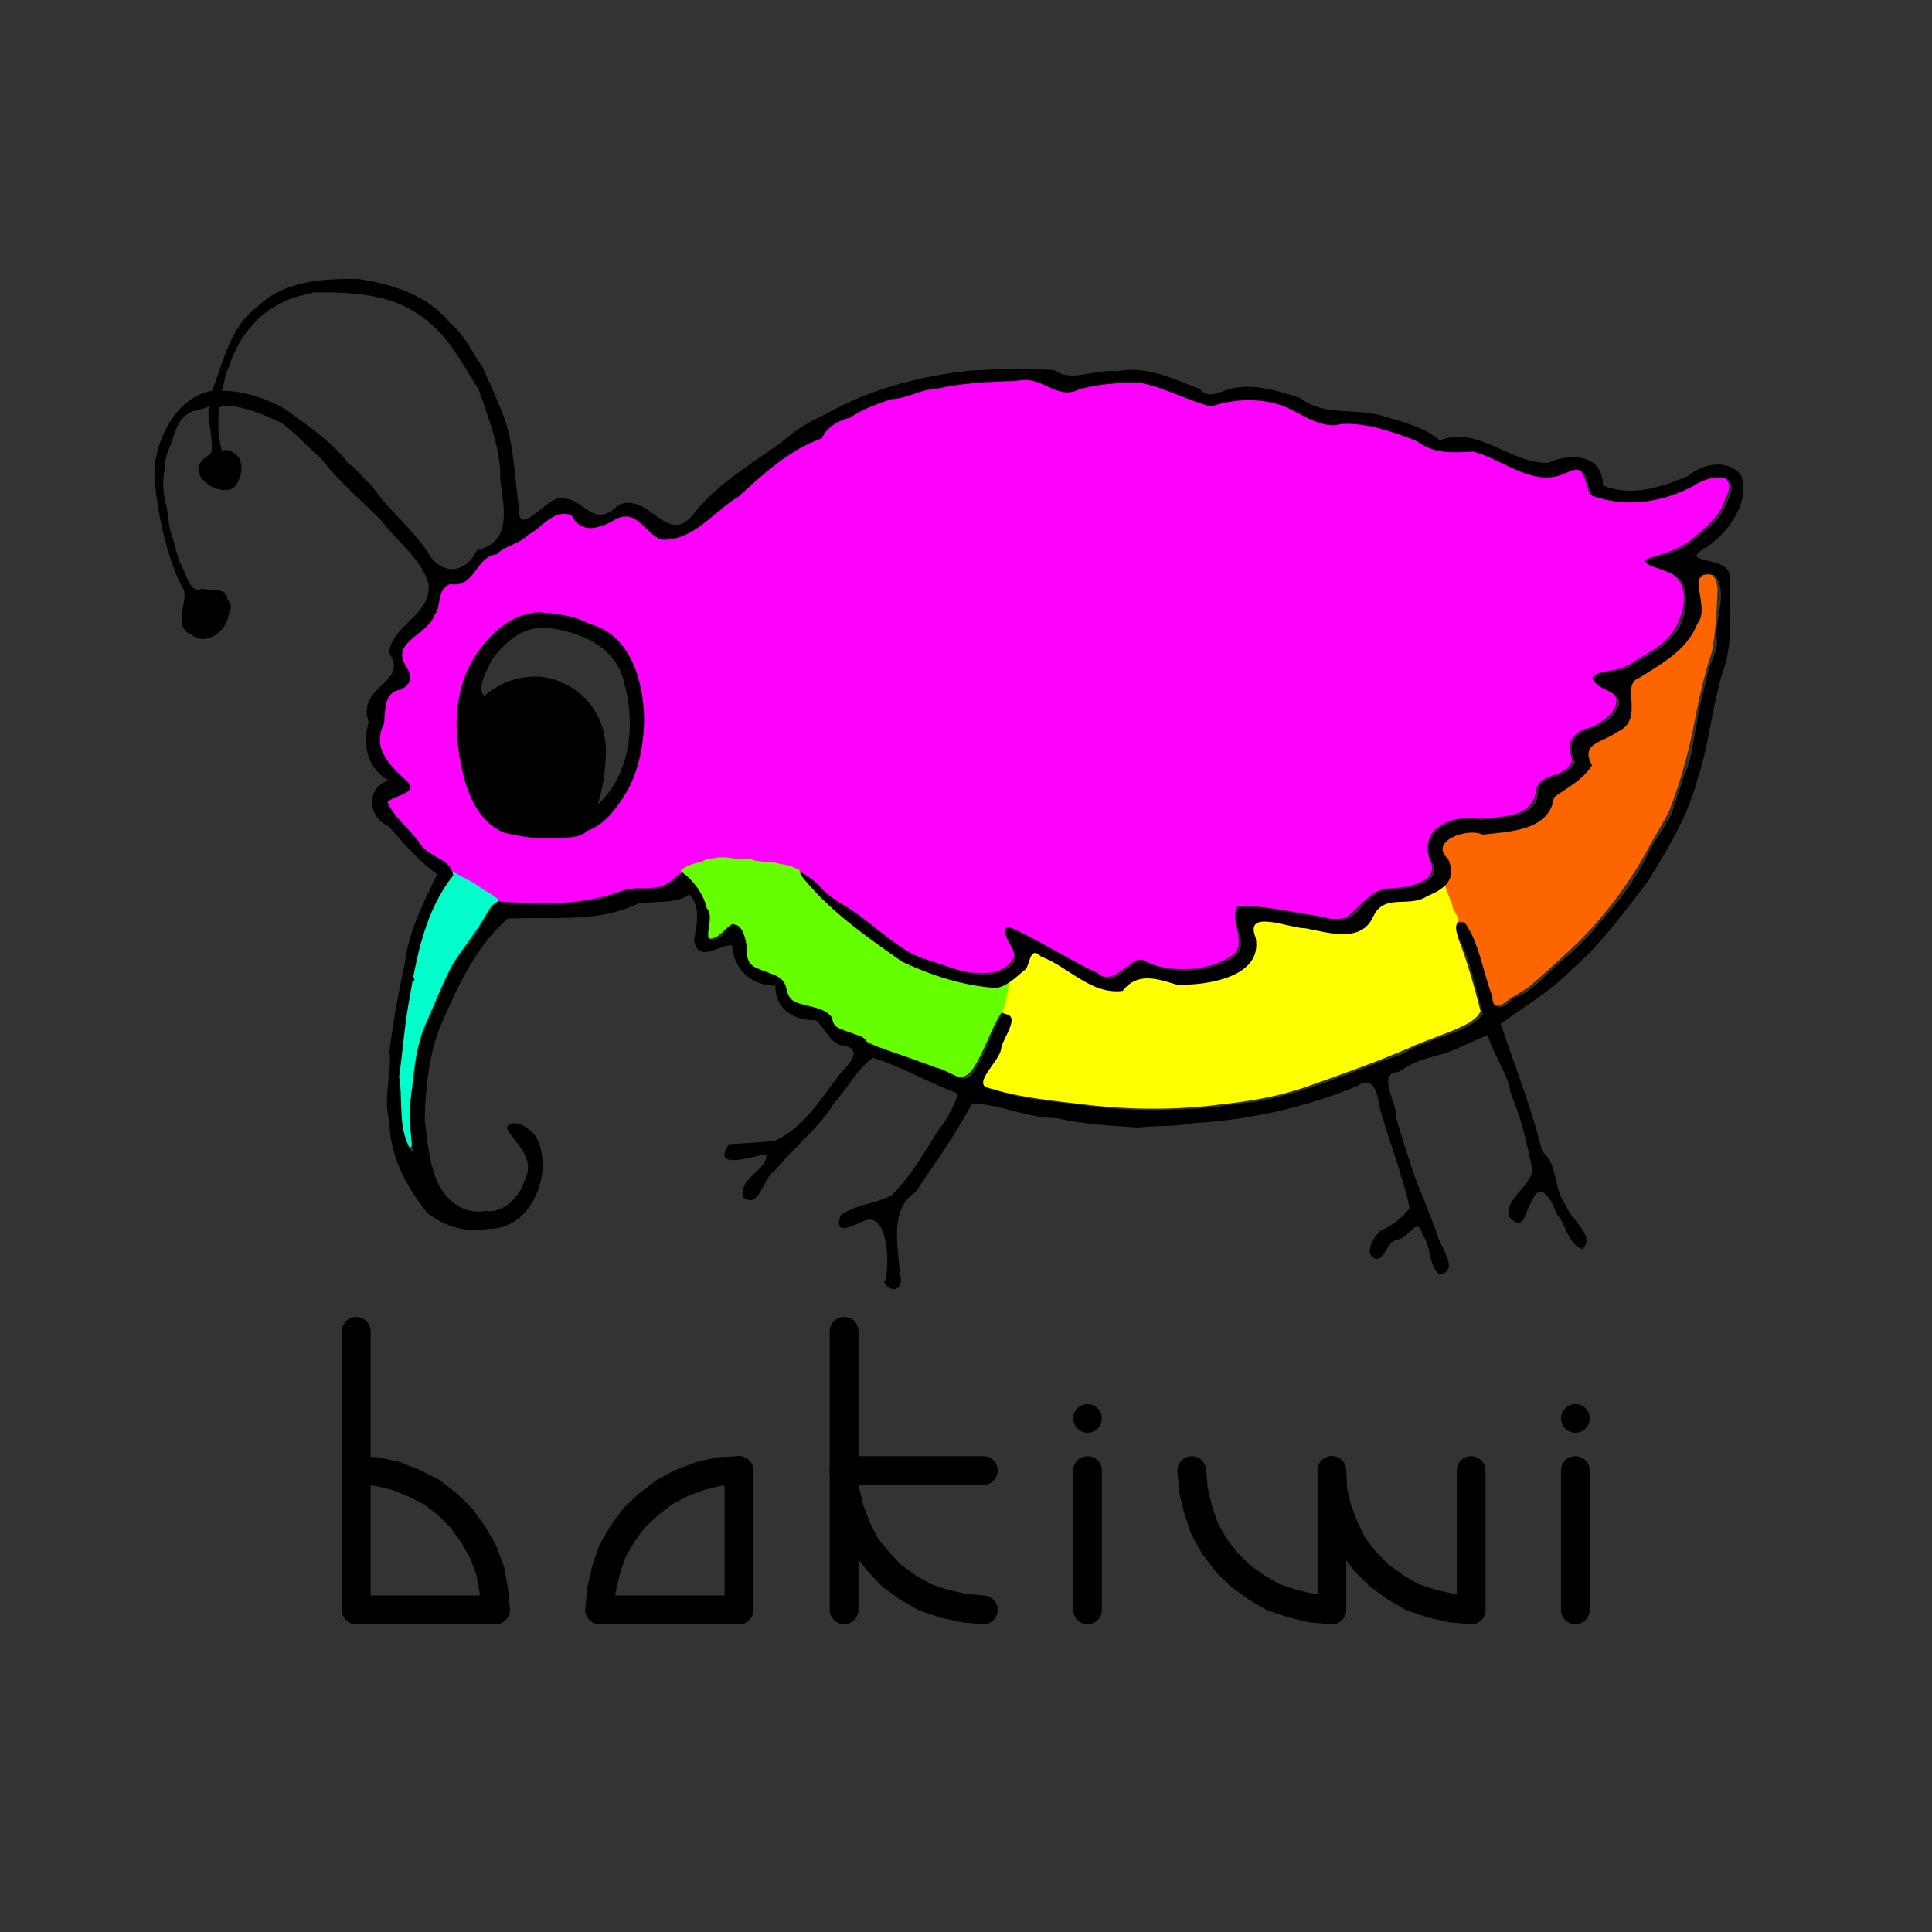 <?xml version="1.0" encoding="UTF-8" standalone="no"?>
<!-- Created with Inkscape (http://www.inkscape.org/) -->

<svg
   xmlns:dc="http://purl.org/dc/elements/1.1/"
   xmlns:cc="http://creativecommons.org/ns#"
   xmlns:rdf="http://www.w3.org/1999/02/22-rdf-syntax-ns#"
   xmlns:svg="http://www.w3.org/2000/svg"
   xmlns="http://www.w3.org/2000/svg"
   xmlns:sodipodi="http://sodipodi.sourceforge.net/DTD/sodipodi-0.dtd"
   xmlns:inkscape="http://www.inkscape.org/namespaces/inkscape"
   width="640mm"
   height="640mm"
   viewBox="0 0 640 640"
   version="1.1"
   id="svg10572"
   inkscape:version="0.92.5 (0.92.5+68)"
   sodipodi:docname="bakiwi_logo_vectorized_colored.svg"
   inkscape:export-filename="/home/ku3i/work/so2walker/Bakiwi/documents/manual/bakiwi_kit/img/bakiwi_logo_1024.png"
   inkscape:export-xdpi="40.639999"
   inkscape:export-ydpi="40.639999">
  <rect x="0" y="0" width="640" height="640" fill="#333333" stroke="none"/>
  <defs
     id="defs10566" />
  <sodipodi:namedview
     id="base"
     pagecolor="#ffffff"
     bordercolor="#666666"
     borderopacity="1.0"
     inkscape:pageopacity="0.0"
     inkscape:pageshadow="2"
     inkscape:zoom="0.35"
     inkscape:cx="871.30485"
     inkscape:cy="1006.6618"
     inkscape:document-units="mm"
     inkscape:current-layer="layer1"
     showgrid="false"
     fit-margin-top="0"
     fit-margin-left="0"
     fit-margin-right="0"
     fit-margin-bottom="0"
     inkscape:window-width="2560"
     inkscape:window-height="1341"
     inkscape:window-x="0"
     inkscape:window-y="35"
     inkscape:window-maximized="1" />
  <g
     inkscape:label="Ebene 1"
     inkscape:groupmode="layer"
     id="layer1"
     transform="translate(200.687,263.932)">
    <g
       id="g14408"
       transform="translate(-35.784,-415.224)"
       style="stroke:#ff8400;stroke-opacity:1">
      <path
         style="opacity:1;fill:#ff00ff;fill-opacity:0.995;stroke:#ff8400;stroke-width:0;stroke-linecap:round;stroke-linejoin:bevel;stroke-miterlimit:10;stroke-dasharray:none;stroke-dashoffset:0;stroke-opacity:1"
         d="m 165.408,277.184 c -7.862,0.363 -15.696,1.197 -23.42,2.73 -3.485,0.548 -6.608,2.157 -10.103,2.697 -7.578,1.975 -14.894,5.103 -21.551,9.228 -1.414,0.763 -2.326,2.056 -3.355,3.221 -3.084,2.393 -6.953,3.503 -10.144,5.795 -9.291,6.025 -17.106,13.967 -25.976,20.546 -3.986,2.952 -7.881,6.496 -12.883,7.506 -1.935,0.398 -4.298,1.2 -5.909,-0.41 -3.152,-2.018 -5.468,-5.481 -9.189,-6.512 -3.926,-0.49 -7.118,2.632 -10.898,3.145 -2.099,0.308 -4.711,0.52 -6.095,-1.462 -1.442,-1.777 -3.775,-3.432 -6.146,-2.431 -4.976,2.058 -8.794,6.081 -13.45,8.716 -2.372,1.522 -5.071,2.596 -7.27,4.333 -2.529,0.21 -4.095,2.625 -5.879,4.156 -2.017,1.809 -3.571,4.345 -6.103,5.467 -2.051,0.118 -4.577,0.117 -5.698,2.211 -1.66,3.046 -1.602,6.798 -3.727,9.649 -2.545,4.095 -7.463,6.145 -9.65,10.481 -1.423,3.721 3.304,6.812 1.846,10.522 -1.439,2.76 -5.557,2.474 -6.729,5.511 -1.526,3.512 -1.188,7.397 -2.419,11.002 -1.258,4.106 0.92,8.222 3.6,11.223 1.909,2.411 4.437,4.391 5.913,7.085 -1.337,2.643 -5.086,2.541 -6.814,4.825 -0.387,1.624 1.256,2.964 2.007,4.254 2.957,3.733 6.243,7.198 9.311,10.833 2.551,2.738 6.422,3.87 8.736,6.832 0.502,0.782 0.829,1.661 1.263,2.479 -0.132,-0.002 0.968,0.838 1.589,1.105 1.999,0.987 3.998,1.929 5.884,3.137 1.74,1.347 3.615,2.455 5.52,3.529 0.998,0.889 2.126,1.881 3.547,1.403 6.135,0.186 12.302,0.903 18.466,0.452 7.359,-0.341 14.724,-1.511 21.625,-4.152 5.062,-1.609 11.021,0.471 15.586,-2.848 1.551,-0.991 2.723,-2.873 4.566,-3.1 -0.578,0.116 0.158,-0.682 0.174,-0.37 -0.595,0.62 0.482,-0.439 0.93,-0.424 -0.546,0.126 1.584,-0.714 0.341,-0.465 0.677,-0.303 0.408,0.024 1.087,-0.323 0.616,-0.768 0.744,-0.748 0.326,-0.12 1.037,-0.394 2.465,-0.489 3.559,-1.056 1.049,-0.423 2.037,-0.941 3.2,-0.891 2.072,-0.53 4.348,-0.514 6.479,-0.118 0.904,0.062 1.817,0.378 2.784,0.193 1.524,-0.052 3.064,-0.07 4.484,0.501 2.034,0.348 4.106,0.705 6.168,0.536 -0.597,0.11 0.688,0.113 0.885,0.291 1.649,0.513 3.534,0.563 5.012,1.109 1.134,0.559 2.112,1.038 3.362,1.09 4.441,2.358 7.439,6.605 11.69,9.248 8.24,5.289 15.692,11.675 23.876,17.039 6.038,2.742 12.387,4.812 18.796,6.496 3.451,0.633 7.098,0.828 10.534,0.051 2.404,-0.982 5.242,-2.526 5.892,-5.252 -0.202,-2.612 -2.302,-4.645 -2.837,-7.143 -0.321,-0.742 -0.417,-2.587 0.852,-2.165 5.917,2.195 11.323,5.597 16.937,8.488 4.66,2.412 9.123,5.223 13.882,7.431 3.207,1.385 6.132,-1.26 8.531,-3.03 1.348,-0.813 2.584,-2.113 4.157,-2.349 2.691,0.849 5.215,2.266 8.069,2.603 7.807,1.433 16.361,0.454 22.98,-4.174 2.577,-2.023 1.806,-5.74 1.266,-8.526 -0.697,-2.471 -1.047,-5.126 -0.025,-7.573 8.339,-0.34 16.478,1.676 24.681,2.899 3.861,0.539 8.025,2.401 11.82,0.61 4.259,-3.067 7.26,-8.402 12.809,-9.314 4.516,-0.215 9.357,-0.575 13.253,-3.096 2.161,-1.289 2.634,-4.216 1.333,-6.285 -1.577,-3.759 -0.779,-8.757 2.861,-11.029 3.612,-2.609 8.334,-3.353 12.684,-2.807 4.688,-0.084 9.481,-0.422 13.959,-1.887 2.968,-1.21 5.395,-3.922 5.6,-7.213 0.323,-2.814 2.976,-4.35 5.4,-5.085 2.591,-0.774 5.567,-2.101 6.585,-4.801 -0.017,-1.663 -1.083,-3.206 -0.733,-4.909 0.137,-2.882 2.662,-5.059 5.229,-5.878 3.011,-0.491 5.601,-2.456 7.858,-4.415 1.699,-1.731 3.481,-4.908 1.389,-7.005 -2.231,-1.798 -5.345,-2.583 -7.026,-4.99 0.066,-1.758 2.384,-2.006 3.717,-2.414 3.397,-0.598 6.983,-1.073 9.797,-3.253 5.407,-3.267 11.661,-6.274 14.526,-12.273 2.178,-4.264 3.425,-9.687 1.063,-14.132 -2.495,-4.101 -7.73,-4.438 -11.507,-6.724 -1.066,-0.592 0.656,-1.057 1.112,-1.265 5.257,-1.558 10.804,-3.131 14.998,-6.911 3.798,-3.265 8.062,-6.493 9.837,-11.379 0.757,-2.211 2.665,-4.805 1.297,-7.143 -1.482,-2.522 -4.845,-2.131 -7.199,-1.307 -5.783,1.942 -10.994,5.435 -17.06,6.578 -5.929,1.169 -12.166,1.242 -18.106,-0.096 -1.336,-0.637 -3.664,-0.249 -3.734,-2.202 -0.891,-2.238 -1.218,-4.895 -2.812,-6.759 -2.535,-1.284 -5.356,0.453 -7.822,1.121 -6.049,2.023 -12.189,-0.978 -17.628,-3.32 -3.19,-1.349 -6.258,-3.133 -9.507,-4.244 -5.776,-0.359 -12.026,0.706 -17.343,-2.159 -9.944,-5.328 -21.36,-7.802 -32.618,-7.048 -2.576,0.249 -4.669,-1.762 -7.018,-2.577 -4.071,-1.784 -8.029,-4.09 -12.431,-4.934 -6.447,-0.812 -13.039,-0.213 -19.286,1.548 -6.962,-2.394 -13.733,-5.428 -20.886,-7.219 -5.161,-0.744 -10.444,-0.369 -15.6,0.279 -3.54,0.355 -6.896,1.671 -10.4,2.148 -4.35,-0.155 -8.121,-2.879 -12.224,-3.899 -3.437,0.178 -6.874,0.357 -10.31,0.535 z M 14.428,354.248 c 7.463,0.144 14.734,2.698 21.206,6.296 6.724,4.291 9.73,12.361 11.101,19.896 1.838,11.061 0.407,23.122 -5.121,32.93 -3.704,6.254 -9.186,12.075 -16.409,14.021 -4.033,0.674 -8.145,0.817 -12.218,0.701 -4.71,-0.555 -9.665,-0.887 -13.864,-3.273 -6.417,-4.161 -9.388,-11.79 -10.999,-19.004 -2.752,-11.868 -2.783,-25.015 3.465,-35.803 3.391,-5.667 8.115,-10.893 14.077,-13.953 2.69,-1.307 5.756,-1.859 8.763,-1.811 z m 56.942,82.303 c -0.241,0.173 0.451,-0.542 0,0 z m -3.649,1.027 c -0.017,0.004 -0.065,-0.012 0,0 z m -4.824,1.692 c -0.042,0.051 0.008,-0.024 0,0 z m -0.134,0.132 c -0.651,0.362 0.339,-0.316 0,0 z m -0.624,0.112 c -0.134,0.013 -0.271,-0.344 0,0 z m -0.396,0.321 c -0.019,6.4e-4 0.041,-0.07 0,0 z m -0.059,0.012 c -0.023,0.01 -0.091,-0.011 0,0 z m 0.055,0 c 0.002,0.016 -0.016,0.018 0,0 z m -0.387,0.419 c -0.021,0.021 0.057,-0.036 0,0 z m -0.022,0.012 c -0.105,0.044 0.049,-0.009 0,0 z"
         id="path14400"
         inkscape:connector-curvature="0" />
      <path
         style="opacity:1;fill:#ff6600;fill-opacity:0.992;stroke:#ff8400;stroke-width:0;stroke-linecap:round;stroke-linejoin:bevel;stroke-miterlimit:10;stroke-dasharray:none;stroke-dashoffset:0;stroke-opacity:1"
         d="m 399.492,340.867 c -2.475,-0.027 -3.188,2.88 -2.869,4.864 0.664,4.153 1.292,8.682 -0.903,12.491 -3.858,7.724 -11.53,12.317 -18.541,16.816 -1.232,0.828 -2.715,1.753 -2.657,3.453 -0.688,4.002 0.681,8.65 -1.947,12.129 -2.992,3.501 -7.834,4.47 -11.322,7.345 -1.792,1.489 -1.24,3.957 -0.48,5.823 0.53,1.292 -1.1,2.142 -1.765,3.038 -2.844,3.041 -6.701,4.854 -9.541,7.882 -1.925,2.544 -2.734,5.999 -5.581,7.8 -4.86,3.116 -10.852,3.588 -16.462,4.061 -3.714,0.29 -7.615,-0.829 -11.149,0.832 -2.17,0.895 -4.95,2.732 -4.218,5.464 0.685,1.839 2.108,3.402 2.193,5.465 0.327,1.685 0.28,3.605 -1.173,4.777 -1.297,0.927 0.099,2.149 0.22,3.273 0.143,0.34 0.472,1.686 0.85,2.159 1.944,-0.7 -0.353,-0.343 0.17,0.537 0.222,0.462 0.411,1.238 0.678,0.286 -0.213,0.071 -0.266,0.914 0.039,1.398 0.208,1.82 1.272,3.316 2.083,4.905 0.102,0.936 0.831,1.263 1.685,0.908 1.74,1.425 2.523,3.782 3.401,5.791 2.675,6.871 4.245,14.119 6.775,21.03 1.275,1.957 3.977,0.754 5.291,-0.53 2.81,-2.106 6.197,-3.513 8.823,-5.97 5.238,-4.617 10.45,-9.279 15.47,-14.133 9.396,-9.569 17.388,-20.518 23.605,-32.398 1.973,-3.451 4.065,-6.851 5.852,-10.392 3.392,-8.734 6.007,-17.787 7.89,-26.964 1.642,-8.709 3.45,-17.41 6.288,-25.811 1.216,-6.615 1.58,-13.368 1.836,-20.078 0.055,-2.492 -0.728,-5.912 -3.719,-6.195 -0.271,-0.042 -0.546,-0.065 -0.821,-0.056 z m -81.873,115.767 c 0.015,0.025 0.139,0.086 0,0 z m -3.452,-10.925 c -1.206,0.457 -1.181,0.124 0,0 z m 1.494,7.184 c -0.402,-0.657 1.829,-1.053 0,0 z m -0.006,5e-4 c 0.006,0.023 -0.021,-0.035 0,0 z m 1.67,3.152 c -0.002,-0.006 0.004,-0.021 0,0 z"
         id="path14398"
         inkscape:connector-curvature="0" />
      <path
         style="opacity:1;fill:#66ff00;fill-opacity:1;stroke:#ff8400;stroke-width:0;stroke-linecap:round;stroke-linejoin:bevel;stroke-miterlimit:10;stroke-dasharray:none;stroke-dashoffset:0;stroke-opacity:1"
         d="m 75.421,435.328 c -1.496,-0.175 -3.312,0.148 -4.864,0.377 -0.952,0.056 -1.783,0.364 -2.633,0.78 0.672,1.607 0.19,0.364 -0.14,0.102 -1.18,0.469 -2.446,0.684 -3.639,1.022 -0.852,0.262 -2.254,1.144 -2.551,1.285 -0.191,-0.021 -1.315,0.717 -0.952,1.268 0.091,-1.4 0.199,0.941 1.08,0.786 3.226,2.824 5.233,6.714 6.829,10.625 0.879,2.535 0.626,5.367 0.49,8.018 -0.447,1.223 0.398,2.915 1.857,2.564 2.925,-0.54 4.414,-3.626 6.868,-4.832 2.292,0.459 2.873,3.318 3.4,5.235 0.67,3.038 0.326,6.982 3.447,8.786 3.188,1.904 7.663,2.124 9.633,5.709 0.803,2.182 1.448,4.802 3.815,5.849 3.687,1.931 8.709,1.397 11.468,4.949 0.771,1.861 2.034,3.581 4.025,4.256 2.796,1.154 5.894,1.821 8.168,3.95 5.694,3.085 12.079,4.565 18.086,6.91 4.165,1.402 8.232,3.075 12.252,4.826 2.639,1.018 4.745,-1.39 5.928,-3.434 3.331,-5.393 5.154,-11.513 8.369,-16.937 0.37,-0.963 1.475,-0.338 1.916,-0.972 -0.059,-0.065 0.739,-1.594 0.683,-1.756 0.03,-0.551 0.103,-0.316 0.199,-1.057 0.203,-0.587 0.22,-0.978 0.287,-1.17 0.453,-2.358 0.855,-4.756 1.362,-7.146 -1.148,-1.123 -2.198,0.768 -3.392,1.118 -2.06,1.346 -4.548,1.388 -6.861,0.905 -8.338,-1.186 -16.285,-4.26 -24.324,-6.739 -0.608,-0.092 -0.647,-1.158 -1.499,-0.985 -6.115,-3.621 -11.692,-8.088 -17.352,-12.361 -6.088,-4.837 -11.942,-10.067 -16.768,-16.188 -0.285,-0.15 -0.528,-1.319 -0.596,-0.932 0.07,-1.305 -1.464,-0.959 -2.204,-1.633 -2.035,-0.896 -4.309,-0.874 -6.419,-1.574 -2.009,-0.131 -4.036,-0.125 -5.989,-0.606 -0.257,1.694 0.422,-0.102 -0.652,-0.091 -2.211,-1.003 -4.765,-0.057 -7.029,-0.697 -0.743,0.067 -1.563,-0.293 -2.299,-0.21 z m 93.6,48.964 c 0.003,-0.039 -0.012,0.084 0,0 z M 70.59,436.409 c -0.125,-0.135 0.246,-0.511 0,0 z m -6.061,1.264 c -0.015,-0.134 0.397,-0.227 0,0 z m -0.702,0.396 c 0.108,-0.585 0.373,-0.387 0,0 z m -0.031,-0.178 c -0.477,0.29 -0.384,-0.097 0,0 z m -0.433,0.141 c -0.335,0.19 0.193,-0.26 0,0 z m -0.081,0.176 c -0.009,-0.008 0.024,-0.026 0,0 z m -1.517,0.592 c -0.15,0.065 0.051,-0.014 0,0 z m -0.119,0.066 c 0.021,0.004 0.086,-0.02 0,0 z m -0.028,0.008 c 0.009,-0.002 0.029,-0.025 0,0 z m -0.01,0.004 c 0.004,0.004 0.029,-0.014 0,0 z m -0.725,0.579 c 0.144,-0.186 0.533,-0.146 0,0 z m 108.517,41.901 c 0.005,0.072 0.004,0.056 0,0 z m 0.262,-0.077 c -0.013,0.008 0.008,-0.02 0,0 z m -0.415,1.662 c -0.526,0.378 0.211,-0.248 0,0 z m -0.234,1.39 c -0.014,0.054 0.012,-0.035 0,0 z m -0.021,0.121 c -0.025,0.165 0.042,-0.236 0,0 z m -0.262,0.191 c 0.637,1.586 -0.527,-0.64 0,0 z m -0.247,1.157 c -0.004,0.013 0.003,-0.02 0,0 z m -0.131,0.377 c -0.006,0.031 0.014,-0.117 0,0 z m -0.033,0.079 c -0.049,0.075 0.032,-0.318 0,0 z m -0.074,0.263 c -0.015,0.038 0.018,-0.026 0,0 z m -0.163,0.193 c 0.014,-0.005 0.03,-0.047 0,0 z"
         id="path14394"
         inkscape:connector-curvature="0" />
      <path
         style="opacity:1;fill:#00ffcc;fill-opacity:0.985;stroke:#ff8400;stroke-width:0;stroke-linecap:round;stroke-linejoin:bevel;stroke-miterlimit:10;stroke-dasharray:none;stroke-dashoffset:0;stroke-opacity:1"
         d="m -15.379,440.423 c -4.66,6.371 -8.155,13.554 -10.25,21.165 -1.35,4.556 -2.59,9.189 -2.933,13.939 -1.279,3.039 -1.367,6.485 -2.003,9.708 -1.02,7.922 -2.436,15.842 -2.536,23.845 0.328,6.484 0.469,13.076 2.096,19.394 0.443,1.034 0.647,2.568 1.783,3.042 1.27,-0.383 0.473,-2.147 0.585,-3.112 -0.615,-4.861 -0.741,-9.688 -0.046,-14.549 0.968,-8.346 1.62,-16.916 5.326,-24.606 2.741,-6.19 5.169,-12.542 8.362,-18.511 3.604,-5.685 7.999,-10.856 11.276,-16.768 0.96,-1.472 1.828,-3.396 3.709,-3.828 0.84,-1.265 -0.996,-1.436 -1.548,-2.257 -1.693,-1.091 -3.44,-1.918 -5.022,-3.193 -2.405,-1.752 -5.146,-2.822 -7.722,-4.271 -0.36,-0.295 -0.684,-0.148 -1.077,-0.002 z"
         id="path14392"
         inkscape:connector-curvature="0" />
      <path
         style="opacity:1;fill:#ffff00;fill-opacity:1;stroke:#ff8400;stroke-width:0;stroke-linecap:round;stroke-linejoin:bevel;stroke-miterlimit:10;stroke-dasharray:none;stroke-dashoffset:0;stroke-opacity:1"
         d="m 312.556,443.68 c -4.244,4.319 -10.545,5.263 -16.3,5.835 -2.174,0.296 -4.597,0.708 -5.871,2.725 -2.239,2.633 -3.855,6.356 -7.599,7.13 -5.416,1.039 -10.912,-0.48 -16.25,-1.326 -4.798,-0.714 -9.535,-2.477 -14.432,-2.195 -1.624,0.11 -3.386,1.513 -2.756,3.293 0.959,3.404 1.058,7.412 -1.375,10.252 -4.132,4.795 -10.858,6.056 -16.787,6.838 -5.179,0.718 -10.282,-0.534 -15.325,-1.496 -3.243,-0.622 -6.558,0.603 -8.849,2.924 -2.734,2.009 -6.385,0.776 -9.268,-0.278 -7.013,-2.87 -12.878,-7.944 -19.85,-10.871 -2.071,-0.576 -2.682,2.09 -3.326,3.469 -1.055,2.236 -3.332,3.528 -4.819,5.292 -0.092,0.63 -0.506,1.313 -0.116,1.917 -0.321,-1.121 -0.247,0.593 -0.437,0.859 -0.063,0.397 -0.22,1.152 -0.223,1.304 0.435,0.198 -0.089,-0.06 -0.08,0.471 -0.371,1.724 -0.648,3.584 -1.122,5.132 -0.467,0.727 -0.904,1.946 0.315,2.202 1.748,1.009 0.498,3.294 0.036,4.743 -1.082,2.309 -1.869,4.747 -2.726,7.121 -1.609,3.434 -4.641,6.322 -5.374,10.148 -0.11,2.128 2.555,2.391 4.044,2.978 10.234,2.951 20.909,3.873 31.444,5.152 14.712,1.686 29.611,1.708 44.303,-0.194 9.77,-1.07 19.529,-2.729 28.802,-6.083 10.968,-3.862 21.937,-7.775 32.646,-12.313 6.671,-3.229 13.999,-5.044 20.525,-8.63 1.471,-0.976 3.02,-2.187 3.774,-3.762 -2.064,-8.016 -4.25,-16.017 -7.257,-23.738 -0.432,-1.778 -1.494,-3.94 -0.442,-5.66 0.671,-0.646 0.326,-1.044 0.456,-1.082 -0.53,-1.223 -1.337,-2.583 -1.918,-3.649 -1.737,0.13 0.129,0.293 -0.053,-0.356 -0.299,-0.591 0.014,-1.967 -1.123,-1.25 -0.249,-0.3 1.225,-0.016 0.526,-0.877 -0.795,-1.56 -1.389,-3.343 -1.907,-4.934 -1.618,0.773 0.459,0.198 -0.237,-0.478 -0.128,-0.513 -0.434,-0.903 -1.048,-0.612 z m -143.417,34.758 c -0.006,-0.022 0.03,-0.095 0,0 z m -0.218,1.389 c -0.035,-0.026 0.002,-0.32 0,0 z m -0.377,1.883 c -0.077,-0.012 -0.005,-0.214 0,0 z m -0.708,3.189 c -0.03,0.015 -0.011,-0.031 0,0 z m 0.368,0.097 c -0.04,0.049 -0.391,-0.173 0,0 z m -0.838,0.893 c -0.006,-0.051 0.085,-0.262 0,0 z m 0.066,0.077 c -0.041,-0.024 0.104,-0.07 0,0 z m -0.02,0.025 c -0.192,0.427 -0.123,-0.064 0,0 z m -0.123,0.134 c -6.1e-4,-0.002 0.003,-0.006 0,0 z m 0.024,0.301 c -0.145,-0.026 -8.2e-4,-0.433 0,0 z"
         id="path14161"
         inkscape:connector-curvature="0" />
    </g>
    <g
       id="g10853"
       transform="matrix(0.528,0,0,0.528,-54.873,378.15)">
      <g
         transform="matrix(0.265,0,0,0.265,-241.71,-1086.149)"
         id="g5528">
        <path
           style="fill:#000000;stroke-width:1.333"
           d="m 720.179,170.384 c -83.998,-1.431 -176.464,3.359 -240.758,65.535 -63.494,46.342 -80.232,128.153 -106.884,198.703 -81.384,14.505 -128.552,106.128 -135.849,176.296 -6.486,38.467 18.8,209.209 68.45,295.623 10.599,25.382 -28.062,88.241 18.81,106.496 36.064,26.842 79.187,-9.133 86.455,-42.487 1.28,-15.176 14.524,-21.655 -1.489,-40.804 -3.162,-28.163 -26.183,-20.893 -62.326,-26.045 -28.357,13.822 -37.542,-43.904 -50.734,-61.575 -6.552,-20.357 -9.029,-27.677 -15.621,-55.249 -11.464,-23.422 -11.737,-59.133 -14.875,-71.774 -0.067,-5.203 -8.455,-29.661 -8.938,-56.098 0.67,-22.678 0.925,-26.255 3.344,-39.389 0.754,-36.193 13.324,-48.299 22.979,-83.203 22.135,-66.524 62.306,-51.057 82.028,-64.959 -7.023,23.958 16.007,97.993 2.727,114.148 -76.282,42.092 26.359,107.894 58.596,75.992 20.259,-26.322 16.829,-52.754 10.813,-66.841 -11.373,-14.479 -25.362,-23.006 -41.814,-17.899 -12.026,-48.522 -8.377,-78.023 -5.764,-102.646 31.726,-13.603 106.107,16.746 148.552,37.705 34.15,25.209 61.249,57.424 93.461,84.478 41.456,54.808 95.214,98.283 142.466,146.647 36.212,48.672 94.801,90.404 111.263,150.255 4.476,75.204 -87.068,94.814 -93.933,162.354 49.757,71.986 -78.706,75.188 -48.109,164.787 -19.062,54.181 1.695,112.95 46.753,136.639 -52.189,16.602 -51.901,85.39 0.424,109.124 35.384,39.917 74.152,85.123 114.761,113.236 -32.452,67.743 -67.963,135.475 -77.06,213.316 -14.723,66.395 -27.135,137.072 -36.014,206.197 7.075,44.054 -15.807,108.383 0.008,166.075 1.115,80.861 39.488,154.46 90.16,216.742 42.95,33.003 92.791,46.732 146.409,37.084 102.829,0.54 152.77,-136.991 112.001,-214.724 -8.714,-18.473 -54.854,-52.876 -71.189,-24.67 17.157,36.382 73.195,70.157 40.958,128.963 -9.871,36.273 -52.268,75.468 -90.624,68.206 -48.541,9.109 -92.187,-21.527 -112.622,-65.761 -22.013,-46.529 -26.199,-110.845 -31.466,-150.941 2.061,-76.773 10.027,-154.313 37.636,-221.835 39.378,-91.715 83.26,-187.54 158.596,-253.519 103.412,-5.462 212.967,10.946 308.141,-35.364 48.961,-7.955 89.122,1.506 122.619,-22.03 28.764,33.139 15.74,72.883 10.618,110.576 11.424,54.06 62.029,6.093 89.906,10.235 4.206,55.589 44.801,95.421 102.881,95.435 -1.775,54.414 43.688,83.701 95.197,81.362 24.302,20.102 35.212,61.865 73.352,61.382 39.544,14.565 -3.051,50.109 -15.053,65.236 -45.199,58.17 -84.184,125.63 -153.838,158.883 -36.208,4.852 -83.959,6.209 -110.076,8.334 -51.976,76.703 105.769,9.083 88.304,28.476 0.772,33.91 -69.224,54.073 -53.052,98.772 38.866,25.351 44.339,-47.311 74.106,-65.002 44.418,-55.714 104.433,-99.911 139.585,-159.392 31.509,-34.662 56.538,-82.055 91.694,-107.497 70.569,21.124 136.516,61.728 202.541,84.728 -9.72,27.322 -24.494,59.83 -46.454,85.455 -34.891,55.91 -66.314,111.028 -111.238,155.279 -35.651,20.113 -84.516,21.149 -120.609,47.548 -18.274,50.547 28.697,24.89 55.68,12.797 72.848,-27.659 55.768,178.999 44.114,138.838 12.972,36.975 53.113,27.417 40.308,-12.196 -3.959,-64.749 -25.571,-154.647 36.652,-193.989 45.246,-67.042 96.911,-139.061 134.12,-210.575 67.104,2.247 131.326,34.848 200.422,35.102 58.743,13.654 128.397,18.211 191.455,22.095 51.523,-5.136 89.081,-1.641 135.71,-10.582 133.405,-7.348 264.721,-38.284 385.621,-88.013 40.19,-28.027 47.286,24.672 53.21,55.974 20.335,73.587 52.351,152.71 69.51,232.63 -15.581,24.771 -45.612,43.878 -65.704,53.15 -18.955,11.23 -46.316,60.306 -12.022,68.327 26.585,-6.957 19.858,-42.504 53.666,-47.092 25.815,-7.736 42.956,-55.529 55.369,-9.568 21.894,30.816 11.051,68.235 39.884,94.091 49.234,-12.426 1.318,-63.601 -6.417,-97.876 -17.197,-46.511 -33.869,-88.3 -51.503,-131.703 -12.778,-36.706 -32.579,-98.277 -45.094,-142.773 4.221,-31.386 -47.964,-105.435 4.851,-107.76 37.866,-23.18 44.277,-26.59 111.21,-44.711 38.188,-13.599 84.658,-37.592 100.71,-42.744 12.855,44.593 50.497,97.753 53.892,136.226 25.223,58.848 40.42,124.14 52.435,185.805 -9.258,38.853 -63.903,64.805 -56.898,106.537 39.023,43.906 36.791,-12.554 56.225,-36.361 17.529,-50.854 49.133,1.263 56.002,29.154 24.515,26.77 26.875,70.833 61.669,85.628 35.387,-30.785 -27.97,-70.298 -37.669,-103.522 -31.872,-40.207 -17.872,-97.355 -56.705,-127.934 -25.245,-104.681 -65.047,-202.134 -97.965,-302.265 55.678,-41.638 118.604,-76.977 167.604,-128.305 69.241,-58.898 126.535,-139.44 180.522,-208.763 48.971,-79.628 95.623,-156.052 118.583,-245.484 29.469,-87.51 33.862,-181.987 65.704,-271.655 16.834,-64.484 9.092,-132.291 10.573,-197.347 7.887,-63.935 -138.077,-30.924 -52.092,-79.341 49.559,-35.595 99.312,-103.833 78.412,-166.797 -30.47,-41.699 -92.398,-28.308 -125.407,0.178 -61.722,26.727 -134.892,50.906 -201.911,22.914 -0.965,-74.038 -75.691,-77.708 -129.407,-53.706 -89.267,3.085 -165.255,-88.652 -257.042,-53.174 -35.658,-30.427 -87.66,-43.87 -133.152,-56.975 -64.863,-21.153 -140.928,1.352 -196.604,-42.653 -56.839,-18.927 -121.249,-39.675 -181.111,-17.406 -22.079,9.814 -44.199,13.606 -56.672,-4.205 -62.911,-24.011 -128.39,-56.729 -196.858,-42.189 -51.652,-6.44 -109.431,27.8 -148.471,-2.889 -67.094,-3.983 -135.66,-2.397 -200.523,1.392 -117.293,12.912 -236.87,44.348 -339.046,102.037 -44.423,21.425 -69.339,35.56 -106.759,67.944 -68.107,49.014 -145.726,94.707 -201.544,161.861 -67.335,94.651 -106.747,-46.274 -183.331,-13.923 -65.115,63.618 -78.903,-23.723 -144.355,-15.291 -36.86,10.621 -93.678,92.269 -91.819,22.269 -11.379,-81.736 -10.842,-161.281 -43.294,-235.722 -11.485,-27.558 -31.455,-72.299 -44.089,-100.612 C 994.381,357.47 971.523,302.061 936.493,276.105 885.283,209.214 801.418,183.414 720.179,170.384 Z m -108.538,31.51 c 93.84,-0.308 193.593,2.324 271.786,69.11 52.917,41.811 91.186,116.414 120.45,162.625 19.813,59.318 53.145,139.337 50.382,211.231 8.381,67.096 29.301,148.37 -55.27,167.513 -28.378,60.636 -88.838,56.894 -116.105,4.867 C 844.378,758.94 786.462,715.106 749.187,657.828 730.855,645.55 709.128,610.653 695.99,609.086 663.636,562.708 603.007,519.991 549.98,482.016 c -44.943,-29.938 -113.7,-48.853 -154.615,-46.588 5.868,-19.744 8.268,-42.466 17.488,-58.235 4.254,-15.374 6.221,-20.138 18.285,-44.628 10.311,-22.79 27.143,-43.19 40.659,-57.532 21.974,-27.675 78.08,-61.204 118.672,-66.556 10.151,-9.761 2.413,3.672 21.171,-6.582 z M 2276.252,411.88 c 60.814,-15.677 93.648,46.558 146.917,20.505 49.179,-14.454 99.881,-17.316 150.162,-15.461 56.387,11.793 113.62,43.278 164.202,55.357 57.147,-19.967 125.993,-21.255 182.076,3.499 26.603,12.24 83.16,51.825 124.863,37.923 58.171,-4.203 121.689,17.878 179.263,39.929 40.556,31.645 85.56,27.963 134.072,25.267 73.179,19.076 141.85,87.016 219.264,50.962 53.673,-26.974 48.482,22.545 62.577,53.755 77.868,28.127 164.139,17.519 241.827,-24.545 28.898,-20.668 99.104,-35.461 87.412,15.461 -13.261,34.93 -25.647,69.037 -61.019,89.975 -30.398,30.257 -62.537,53.777 -104.725,59.966 -94.235,24.404 25.053,26.303 48.561,61.443 22.807,36.819 5.754,108.445 -22.809,131.425 -19.765,27.771 -58.48,45.274 -94.043,65.385 -20.169,26.373 -79.956,4.989 -90.927,37.648 10.449,28.798 84.911,25.619 51.321,73.505 -12.272,27.544 -34.463,25.888 -44.727,37.2 -49.244,9.539 -72.852,37.043 -51.378,82.977 -15.475,43.535 -90.588,26.333 -87.368,73.025 -4.651,64.657 -87.722,55.362 -134.633,64.647 -64.327,-18.944 -155.474,32.698 -113.95,104.41 18.223,46.36 -57.72,57.436 -86.052,58.053 -34.931,-2.626 -48.392,9.828 -76.734,32.765 -19.104,34.221 -52.646,54.212 -95.068,33.879 -67.876,-5.715 -141.957,-29.911 -201.641,-23.298 -26.061,43.996 35.812,91 -18.548,122.889 -58.016,32.118 -144.357,40.12 -209.022,2.131 -39.517,4.796 -63.286,72.261 -106.549,31.204 -70.833,-31.768 -139.028,-78.752 -210.83,-109.334 -32.174,27.738 53.402,66.746 -5.476,99.474 -67.392,38.432 -136.697,-12.12 -203.541,-24.807 -71.404,-33.866 -126.283,-96.916 -194.28,-133.338 -8.608,-6.943 -27.242,-16.406 -45.147,-38.242 -15.571,-17.804 -71.858,-55.642 -30.824,-9.516 63.243,74.984 146.017,132.273 227.214,189.154 69.722,32.333 146.899,57.533 223.34,61.665 30.028,-7.389 46.841,-27.905 68.634,-44.747 10.606,-15.608 10.356,-55.458 35.748,-29.763 64.156,23.666 119.514,91.505 193.654,81.306 34.437,-45.027 81.325,-28.942 128.996,-14.288 67.249,1.493 203.997,-16.667 185.659,-111.862 -28.813,-70.032 82.929,-21.062 117.8,-21.974 52.579,9.57 132.699,37.196 161.333,-29.053 26.607,-54.918 84.972,-18.05 127.502,-47.338 39.415,-15.759 70.837,-38.778 49.223,-87.775 -47.839,-42.079 46.829,-75.119 81.29,-57.564 58.143,-6.912 159.11,-7.435 169.012,-87.965 27.095,-20.939 67.188,-39.116 90.422,-76.37 -29.713,-52.77 25.517,-53.222 59.312,-78.727 67.736,-28.308 6.116,-112.921 51.676,-127.607 52.681,-33.5 113.677,-65.243 138.342,-128.999 33.922,-38.853 -36.369,-134.01 42.302,-113.646 29.72,40.885 1.146,97.256 3.079,144.155 5.917,36.666 -14.735,54.432 -21.07,90.031 -6.142,29.174 -21.088,77.404 -25.727,116.347 -8.805,38.124 -10.565,84.348 -29.165,120.488 -8.097,26.443 -24.35,73.152 -28.839,88.937 -12.211,31.376 -40.429,63.99 -54.679,93.336 -28.525,61.527 -70.401,117.825 -120.306,172.596 -22.962,29.78 -41.225,45.727 -68.892,72.189 -48.373,34.438 -83.73,89.991 -134.81,103.211 -13.614,23.096 -48.128,33.158 -47.354,-5.048 -22.378,-57.646 -31.509,-129.432 -66.269,-175.788 -39.482,0.286 -3.74,48.945 1.618,69.518 19.083,48.818 27.968,98.355 42.737,149.064 -35.001,40.415 -93.748,47.862 -140.735,70.24 -10.753,-0.508 -40.476,19.527 -51.107,23.685 -116.372,40.718 -228.634,93.075 -350.967,113.692 -46.941,2.821 -90.05,14.222 -145.267,15.921 -87.842,4.659 -177.263,4.143 -263.455,-9.303 -67.964,-8.623 -143.592,-12.841 -206.196,-36.776 -65.955,-4.574 14.233,-64.741 16.736,-96.876 2.689,-23.155 52.07,-83.242 2.97,-81.669 -24.973,39.908 -37.409,91.463 -62.823,128.684 -25.87,54.361 -58.9,1.132 -96.512,-1.356 -54.362,-19.279 -113.052,-42.874 -161.143,-57.06 -1.034,-30.71 -80.522,-17.359 -82.202,-60.256 -26.806,-42.533 -97.608,-10.233 -108.575,-69.243 -9.481,-52.418 -83.821,-26.43 -93.292,-78.336 1.609,-43.692 -20.053,-112.367 -59.865,-46.087 -62.541,32.353 -10.594,-41.299 -35.691,-67 -7.704,-35.253 -34.629,-68.5 -57.976,-84.676 -25.431,36.477 -55.692,43.401 -101.097,38.044 -40.431,-2.416 -79.226,33.436 -125.5,28.508 -65.028,15.867 -143.948,10.181 -210.402,2.155 -27.395,27.159 -41.514,69.286 -68.436,100.625 -52.551,57.405 -70.547,134.654 -104.531,201.588 -15.593,37.546 -22.194,75.325 -23.951,118.414 -15.129,58.022 -10.318,118.356 -3.414,175.457 -38.491,-53.87 -22.483,-119.986 -32.927,-180.958 9.031,-62.281 12.894,-125.605 25.021,-187.262 16.028,-96.741 37.098,-207.103 103.24,-289.351 -8.484,-43.685 -55.949,-39.304 -77.06,-73.11 -23.549,-35.564 -61.371,-61.031 -78.776,-100.213 14.229,-16.832 81.041,-20.616 42.031,-53.416 -37.353,-34.474 -79.628,-76.369 -50.219,-131.828 3.471,-30.11 -1.728,-75.47 40.025,-81.27 28.595,-14.961 26.308,-33.132 10.755,-58.198 -34.221,-54.947 54.467,-72.668 69.163,-118.519 17.497,-22.417 2.908,-59.145 37.079,-73.38 58.732,11.147 58.833,-64.461 109.563,-70.127 21.726,-21.653 51.7,-22.647 75.668,-46.825 31.868,-15.604 60.15,-62.405 102.207,-45.369 21.402,45.117 67.263,31.523 103.219,9.524 51.768,-26.991 71.014,34.27 108.494,47.774 76.29,4.514 123.179,-66.334 182.54,-101.262 59.926,-54.085 120.567,-111.278 198.238,-138.507 10.15,-24.455 35.899,-41.31 68.041,-49.299 26.14,-19.815 70.136,-34.392 95.031,-43.226 43.319,-2.069 65.034,-22.458 104.987,-24.008 63.621,-14.559 127.882,-17.732 192.1,-19.149 z M 1140.475,959.08 c -131.41,24.036 -199.277,169.632 -188.271,293.891 8.103,82.415 27.664,192.162 109.901,227.644 40.181,10.782 77.072,13.735 102.794,14.419 21.786,-4.373 75.161,4.385 95.138,-18.095 43.041,-13.949 76.207,-61.251 98.128,-100.279 25.81,-49.727 37.09,-110.404 36.74,-170.155 -2.662,-87.769 -32.968,-194.655 -129.1,-219.494 -37.494,-21.458 -83.579,-24.501 -125.331,-27.931 z m 15.989,36.454 c 82.207,6.088 175.356,44.198 192.007,134.576 27.298,96.603 12.569,216.668 -64.502,285.715 12.666,-31.413 19.81,-85.79 20.582,-126.65 0.053,-74.115 -39.67,-137.782 -108.563,-165.437 -59.356,-26.204 -132.884,-8.222 -178.888,33.508 -20.912,-14.383 6.205,-62.279 17.038,-84.05 30.26,-43.221 68.546,-75.929 122.324,-77.662 z M 3302.442,1591.069 c -0.07,0.065 0.021,0.03 0,0 z m -999.482,205.902 c -0.617,0.247 0.584,0.146 0,0 z m -4.439,8.281 c -0.399,0.266 -0.168,0.36 0,0 z m -0.383,0.561 c -0.157,0.07 0.029,0.059 0,0 z m -35.469,29.073 c -0.025,0.245 0.791,-0.175 0,0 z m -19.258,71.661 c -3.678,-0.561 0.114,1.252 0,0 z m 14.617,6.094 c 0.01,0.062 0.178,0.015 0,0 z m 0.097,0.085 c 0.075,0.139 0.532,0.108 0,0 z"
           id="path5418"
           inkscape:connector-curvature="0"
           sodipodi:nodetypes="ccccccccccccccccccccccccccccccccccccccccccccccccccccccccccccccccccccccccccccccccccccccccccccccccccccccccccccccccccccccccccccccccccccccccccccccccccccccccccccccccccccccccccccccccccccccccccccccccccccccccccccccccccccccccccccccccccccccccccccccccccccccccccccccccccccccccccccccccccccccccccc" />
        <path
           inkscape:connector-curvature="0"
           style="fill:#000000;stroke-width:1.333"
           d="m 3113.969,2472.846 c -1.572,-2.703 -1.951,-1.838 -0.665,1.515 0.457,1.192 1.112,1.886 1.456,1.542 0.343,-0.343 -0.013,-1.719 -0.791,-3.057 z"
           id="path5416" />
        <path
           inkscape:connector-curvature="0"
           style="fill:#000000;stroke-width:1.333"
           d="m 3186.717,2293.496 c -0.426,-1.064 -0.742,-0.748 -0.806,0.806 -0.057,1.405 0.257,2.193 0.7,1.75 0.443,-0.443 0.49,-1.593 0.105,-2.556 z"
           id="path5414" />
        <path
           inkscape:connector-curvature="0"
           style="fill:#000000;stroke-width:1.333"
           d="m 849.139,2061.746 c -0.453,-0.733 -0.189,-1.333 0.588,-1.333 0.777,0 1.412,0.6 1.412,1.333 0,0.733 -0.265,1.333 -0.588,1.333 -0.323,0 -0.959,-0.6 -1.412,-1.333 z"
           id="path5410" />
        <path
           inkscape:connector-curvature="0"
           style="fill:#000000;stroke-width:1.333"
           d="m 2223.139,1940.334 c 0,-0.777 0.6,-1.041 1.333,-0.588 0.733,0.453 1.333,1.089 1.333,1.412 0,0.323 -0.6,0.588 -1.333,0.588 -0.733,0 -1.333,-0.635 -1.333,-1.412 z"
           id="path5408" />
        <path
           inkscape:connector-curvature="0"
           style="fill:#000000;stroke-width:1.333"
           d="m 849.472,1831.97 c -0.55,-1.343 -0.982,-4.043 -0.959,-6 0.035,-3.093 0.221,-3.248 1.419,-1.19 0.758,1.302 1.19,4.002 0.959,6 -0.35,3.034 -0.583,3.23 -1.419,1.19 z"
           id="path5406" />
        <path
           inkscape:connector-curvature="0"
           style="fill:#000000;stroke-width:1.333"
           d="m 2021.556,1798.168 c 0.963,-0.385 2.113,-0.338 2.556,0.105 0.443,0.443 -0.344,0.758 -1.75,0.7 -1.553,-0.064 -1.869,-0.38 -0.806,-0.806 z"
           id="path5404" />
        <path
           inkscape:connector-curvature="0"
           style="fill:#000000;stroke-width:1.333"
           d="m 2917.556,1664.835 c 0.963,-0.385 2.112,-0.338 2.556,0.105 0.443,0.443 -0.345,0.758 -1.75,0.7 -1.553,-0.064 -1.869,-0.38 -0.806,-0.806 z"
           id="path5402" />
        <path
           inkscape:connector-curvature="0"
           style="fill:#000000;stroke-width:1.333"
           d="m 3923.139,749.903 c 0,-0.733 0.6,-1.704 1.333,-2.157 0.733,-0.453 1.333,-0.224 1.333,0.509 0,0.733 -0.6,1.704 -1.333,2.157 -0.733,0.453 -1.333,0.224 -1.333,-0.509 z"
           id="path5396" />
        <path
           inkscape:connector-curvature="0"
           style="fill:#000000;stroke-width:1.333"
           d="m 1573.806,718.005 c 0,-0.696 0.9,-2.012 2,-2.925 1.1,-0.913 2,-1.244 2,-0.735 0,0.509 -0.9,1.825 -2,2.925 -1.1,1.1 -2,1.431 -2,0.735 z"
           id="path5394" />
        <path
           inkscape:connector-curvature="0"
           style="fill:#000000;stroke-width:1.333"
           d="m 821.396,2172.771 c -0.338,-1.297 -0.637,-0.559 -0.664,1.641 -0.027,2.2 0.249,3.261 0.615,2.359 0.365,-0.903 0.387,-2.703 0.05,-4 z"
           id="path5392" />
        <path
           inkscape:connector-curvature="0"
           style="fill:#000000;stroke-width:1.333"
           d="m 2950.165,2088.822 c 1.297,-0.338 3.097,-0.316 4,0.049 0.903,0.365 -0.159,0.642 -2.359,0.615 -2.2,-0.027 -2.939,-0.326 -1.641,-0.664 z"
           id="path5388" />
        <path
           inkscape:connector-curvature="0"
           style="fill:#000000;stroke-width:1.333"
           d="m 2182.778,2116.94 c -0.443,-0.443 -1.593,-0.49 -2.556,-0.105 -1.064,0.426 -0.748,0.742 0.806,0.806 1.405,0.057 2.193,-0.257 1.75,-0.7 z"
           id="path5386" />
        <path
           inkscape:connector-curvature="0"
           style="fill:#000000;stroke-width:1.333"
           d="m 2079.139,2072.413 c 0,-0.733 -0.635,-1.333 -1.412,-1.333 -0.777,0 -1.041,0.6 -0.588,1.333 0.453,0.733 1.089,1.333 1.412,1.333 0.323,0 0.588,-0.6 0.588,-1.333 z"
           id="path5384" />
        <path
           inkscape:connector-curvature="0"
           style="fill:#000000;stroke-width:1.333"
           d="m 3039.139,2064.413 c 0,-0.733 -0.635,-1.333 -1.412,-1.333 -0.777,0 -1.041,0.6 -0.588,1.333 0.453,0.733 1.089,1.333 1.412,1.333 0.324,0 0.588,-0.6 0.588,-1.333 z"
           id="path5382" />
        <path
           inkscape:connector-curvature="0"
           style="fill:#000000;stroke-width:1.333"
           d="m 3434.473,2051.079 c 0.453,-0.733 0.189,-1.333 -0.588,-1.333 -0.777,0 -1.412,0.6 -1.412,1.333 0,0.733 0.265,1.333 0.588,1.333 0.323,0 0.959,-0.6 1.412,-1.333 z"
           id="path5380" />
        <path
           inkscape:connector-curvature="0"
           style="fill:#000000;stroke-width:1.333"
           d="m 817.383,2038.829 c -0.426,-1.064 -0.742,-0.748 -0.806,0.806 -0.058,1.405 0.257,2.193 0.7,1.75 0.443,-0.443 0.49,-1.593 0.105,-2.556 z"
           id="path5378" />
        <path
           inkscape:connector-curvature="0"
           style="fill:#000000;stroke-width:1.333"
           d="m 2022.473,2016.413 c -0.453,-0.733 -1.539,-1.324 -2.412,-1.313 -0.954,0.013 -0.79,0.536 0.412,1.313 1.1,0.711 2.186,1.302 2.412,1.313 0.227,0.013 0.041,-0.58 -0.412,-1.313 z"
           id="path5376" />
        <path
           inkscape:connector-curvature="0"
           style="fill:#000000;stroke-width:1.333"
           d="m 3799.139,1480.413 c 0,-0.733 0.635,-1.333 1.412,-1.333 0.777,0 1.041,0.6 0.588,1.333 -0.453,0.733 -1.089,1.333 -1.412,1.333 -0.323,0 -0.588,-0.6 -0.588,-1.333 z"
           id="path5372" />
        <path
           inkscape:connector-curvature="0"
           style="fill:#000000;stroke-width:1.333"
           d="m 3814.498,1457.12 c 0.16,-2.641 0.67,-5.181 1.133,-5.644 1.26,-1.26 0.975,6.661 -0.312,8.691 -0.692,1.091 -1.002,-0.061 -0.821,-3.047 z"
           id="path5370" />
        <path
           inkscape:connector-curvature="0"
           style="fill:#000000;stroke-width:1.333"
           d="m 3831.18,1418.413 c 0,-0.733 0.582,-2.233 1.293,-3.333 0.711,-1.1 1.292,-1.4 1.292,-0.667 0,0.733 -0.582,2.233 -1.292,3.333 -0.711,1.1 -1.293,1.4 -1.293,0.667 z"
           id="path5368" />
        <path
           inkscape:connector-curvature="0"
           style="fill:#000000;stroke-width:1.333"
           d="m 3541.806,1812.413 c 0,-0.733 -0.6,-1.333 -1.333,-1.333 -0.733,0 -1.333,0.6 -1.333,1.333 0,0.733 0.6,1.333 1.333,1.333 0.733,0 1.333,-0.6 1.333,-1.333 z"
           id="path5366" />
        <path
           inkscape:connector-curvature="0"
           style="fill:#000000;stroke-width:1.333"
           d="m 2090.473,1791.079 c -0.453,-0.733 -1.539,-1.324 -2.412,-1.313 -0.954,0.013 -0.79,0.536 0.412,1.313 1.1,0.711 2.186,1.302 2.412,1.313 0.227,0.013 0.041,-0.58 -0.412,-1.313 z"
           id="path5364" />
        <path
           inkscape:connector-curvature="0"
           style="fill:#000000;stroke-width:1.333"
           d="m 2074.778,1786.274 c -0.443,-0.443 -1.593,-0.49 -2.556,-0.105 -1.064,0.426 -0.748,0.742 0.806,0.806 1.405,0.057 2.193,-0.257 1.75,-0.7 z"
           id="path5362" />
        <path
           inkscape:connector-curvature="0"
           style="fill:#000000;stroke-width:1.333"
           d="m 864.022,1750.746 c -0.37,-0.917 -0.673,-0.167 -0.673,1.667 0,1.833 0.303,2.583 0.673,1.667 0.37,-0.917 0.37,-2.417 0,-3.333 z"
           id="path5360" />
        <path
           inkscape:connector-curvature="0"
           style="fill:#000000;stroke-width:1.333"
           d="m 2331.139,1743.079 c 0,-0.733 -0.265,-1.333 -0.588,-1.333 -0.323,0 -0.959,0.6 -1.412,1.333 -0.453,0.733 -0.189,1.333 0.588,1.333 0.776,0 1.412,-0.6 1.412,-1.333 z"
           id="path5358" />
        <path
           inkscape:connector-curvature="0"
           style="fill:#000000;stroke-width:1.333"
           d="m 1524.933,1673.022 c -0.434,-1.132 -1.075,-1.772 -1.425,-1.422 -0.349,0.35 -0.24,1.276 0.243,2.058 1.315,2.127 2.083,1.714 1.182,-0.635 z"
           id="path5354" />
        <path
           inkscape:connector-curvature="0"
           style="fill:#000000;stroke-width:1.333"
           d="m 2898.165,1666.205 c -0.903,-0.365 -2.703,-0.388 -4,-0.049 -1.297,0.338 -0.559,0.637 1.641,0.664 2.2,0.027 3.261,-0.249 2.359,-0.615 z"
           id="path5352" />
        <path
           inkscape:connector-curvature="0"
           style="fill:#000000;stroke-width:1.333"
           d="m 3712.981,1631.677 c 0.455,-1.187 0.232,-1.722 -0.524,-1.255 -0.725,0.448 -1.318,1.379 -1.318,2.069 0,1.918 0.956,1.495 1.842,-0.815 z"
           id="path5350" />
        <path
           inkscape:connector-curvature="0"
           style="fill:#000000;stroke-width:1.333"
           d="m 3737.324,1594.413 c -0.422,-1.1 -0.087,-2 0.746,-2 0.833,0 1.154,-0.36 0.714,-0.8 -1.401,-1.401 -3.558,0.808 -2.777,2.843 0.413,1.077 1.051,1.957 1.418,1.957 0.367,0 0.321,-0.9 -0.101,-2 z"
           id="path5348" />
        <path
           inkscape:connector-curvature="0"
           style="fill:#000000;stroke-width:1.333"
           d="m 3743.139,1588.491 c 0,-0.69 -0.537,-1.587 -1.194,-1.992 -0.656,-0.406 -1.538,0.159 -1.958,1.255 -0.464,1.21 0,1.992 1.194,1.992 1.077,0 1.958,-0.565 1.958,-1.255 z"
           id="path5346" />
        <path
           inkscape:connector-curvature="0"
           style="fill:#000000;stroke-width:1.333"
           d="m 3846.473,1459.079 c 0.453,-0.733 0.189,-1.333 -0.588,-1.333 -0.777,0 -1.412,0.6 -1.412,1.333 0,0.733 0.265,1.333 0.588,1.333 0.323,0 0.959,-0.6 1.412,-1.333 z"
           id="path5344" />
        <path
           inkscape:connector-curvature="0"
           style="fill:#000000;stroke-width:1.333"
           d="m 787.139,1417.158 c 0,-0.323 -0.6,-0.959 -1.333,-1.412 -0.733,-0.453 -1.333,-0.189 -1.333,0.588 0,0.776 0.6,1.412 1.333,1.412 0.733,0 1.333,-0.265 1.333,-0.588 z"
           id="path5342" />
        <path
           inkscape:connector-curvature="0"
           style="fill:#000000;stroke-width:1.333"
           d="m 3864.05,1336.163 c -0.426,-1.064 -0.742,-0.748 -0.806,0.806 -0.057,1.405 0.257,2.193 0.7,1.75 0.443,-0.443 0.49,-1.593 0.105,-2.556 z"
           id="path5340" />
        <path
           inkscape:connector-curvature="0"
           style="fill:#000000;stroke-width:1.333"
           d="m 3881.278,1266.107 c -1.355,-1.355 -2.474,0.685 -1.362,2.485 0.84,1.359 1.154,1.36 1.606,0 0.309,-0.926 0.199,-2.047 -0.244,-2.49 z"
           id="path5338" />
        <path
           inkscape:connector-curvature="0"
           style="fill:#000000;stroke-width:1.333"
           d="m 820.472,1063.079 c 0,-0.733 -0.635,-1.333 -1.412,-1.333 -0.777,0 -1.041,0.6 -0.588,1.333 0.453,0.733 1.089,1.333 1.412,1.333 0.323,0 0.588,-0.6 0.588,-1.333 z"
           id="path5336" />
        <path
           inkscape:connector-curvature="0"
           style="fill:#000000;stroke-width:1.333"
           d="m 3933.383,1037.496 c -0.426,-1.064 -0.742,-0.748 -0.806,0.805 -0.057,1.406 0.257,2.193 0.7,1.75 0.443,-0.443 0.49,-1.593 0.105,-2.555 z"
           id="path5334" />
        <path
           inkscape:connector-curvature="0"
           style="fill:#000000;stroke-width:1.333"
           d="m 354.778,1020.94 c -0.443,-0.443 -1.593,-0.49 -2.556,-0.105 -1.064,0.426 -0.748,0.742 0.806,0.806 1.406,0.058 2.193,-0.257 1.75,-0.7 z"
           id="path5332" />
        <path
           inkscape:connector-curvature="0"
           style="fill:#000000;stroke-width:1.333"
           d="m 867.139,1004.413 c 0,-0.733 -0.935,-1.333 -2.079,-1.333 -1.143,0 -1.708,0.6 -1.255,1.333 0.453,0.733 1.389,1.333 2.079,1.333 0.69,0 1.255,-0.6 1.255,-1.333 z"
           id="path5330" />
        <path
           inkscape:connector-curvature="0"
           style="fill:#000000;stroke-width:1.333"
           d="m 331.139,939.652 c 0,-0.367 -1.2,-0.024 -2.667,0.76 -1.467,0.785 -2.667,1.727 -2.667,2.094 0,0.367 1.2,0.024 2.667,-0.76 1.467,-0.785 2.667,-1.727 2.667,-2.094 z"
           id="path5326" />
        <path
           inkscape:connector-curvature="0"
           style="fill:#000000;stroke-width:1.333"
           d="m 411.139,936.413 c 0,-0.733 -0.6,-1.333 -1.333,-1.333 -0.733,0 -1.333,0.6 -1.333,1.333 0,0.733 0.6,1.333 1.333,1.333 0.733,0 1.333,-0.6 1.333,-1.333 z"
           id="path5324" />
        <path
           inkscape:connector-curvature="0"
           style="fill:#000000;stroke-width:1.333"
           d="m 410.472,932.413 c -0.453,-0.733 -1.539,-1.324 -2.412,-1.313 -0.954,0.012 -0.79,0.536 0.412,1.313 1.1,0.711 2.185,1.302 2.412,1.313 0.227,0.011 0.041,-0.58 -0.412,-1.313 z"
           id="path5322" />
        <path
           inkscape:connector-curvature="0"
           style="fill:#000000;stroke-width:1.333"
           d="m 3941.356,922.746 c -0.37,-0.917 -0.672,-0.167 -0.672,1.667 0,1.833 0.303,2.583 0.672,1.667 0.37,-0.917 0.37,-2.417 0,-3.333 z"
           id="path5320" />
        <path
           inkscape:connector-curvature="0"
           style="fill:#000000;stroke-width:1.333"
           d="m 895.806,831.079 c -0.453,-0.733 -0.189,-1.333 0.588,-1.333 0.777,0 1.412,0.6 1.412,1.333 0,0.733 -0.265,1.333 -0.588,1.333 -0.323,0 -0.959,-0.6 -1.412,-1.333 z"
           id="path5314" />
        <path
           inkscape:connector-curvature="0"
           style="fill:#000000;stroke-width:1.333"
           d="m 522.472,468.413 c -0.453,-0.733 -0.189,-1.333 0.588,-1.333 0.777,0 1.412,0.6 1.412,1.333 0,0.733 -0.265,1.333 -0.588,1.333 -0.323,0 -0.959,-0.6 -1.412,-1.333 z"
           id="path5312" />
        <path
           inkscape:connector-curvature="0"
           style="fill:#000000;stroke-width:1.333"
           d="m 1142.473,761.746 c 0.453,-0.733 0.224,-1.333 -0.509,-1.333 -0.733,0 -1.704,0.6 -2.157,1.333 -0.453,0.733 -0.224,1.333 0.509,1.333 0.733,0 1.704,-0.6 2.157,-1.333 z"
           id="path5308" />
        <path
           inkscape:connector-curvature="0"
           style="fill:#000000;stroke-width:1.333"
           d="m 1274.778,754.274 c -0.443,-0.443 -1.593,-0.49 -2.555,-0.105 -1.064,0.426 -0.748,0.742 0.805,0.806 1.406,0.058 2.193,-0.257 1.75,-0.7 z"
           id="path5306" />
        <path
           inkscape:connector-curvature="0"
           style="fill:#000000;stroke-width:1.333"
           d="m 818.335,737.524 c -0.378,-0.611 -1.251,-1.111 -1.941,-1.111 -0.69,0 -1.255,0.5 -1.255,1.111 0,0.611 0.874,1.111 1.941,1.111 1.068,0 1.632,-0.5 1.255,-1.111 z"
           id="path5304" />
        <path
           inkscape:connector-curvature="0"
           style="fill:#000000;stroke-width:1.333"
           d="m 796.472,716.555 c 0,-0.655 -0.869,-1.524 -1.932,-1.932 -1.291,-0.496 -1.686,-0.101 -1.191,1.191 0.809,2.109 3.123,2.658 3.123,0.741 z"
           id="path5302" />
        <path
           inkscape:connector-curvature="0"
           style="fill:#000000;stroke-width:1.333"
           d="m 251.139,667.079 c 0,-0.733 -0.6,-1.333 -1.333,-1.333 -0.733,0 -1.333,0.6 -1.333,1.333 0,0.733 0.6,1.333 1.333,1.333 0.733,0 1.333,-0.6 1.333,-1.333 z"
           id="path5300" />
        <path
           inkscape:connector-curvature="0"
           style="fill:#000000;stroke-width:1.333"
           d="m 3493.139,632.413 c 0.453,-0.733 0.189,-1.333 -0.588,-1.333 -0.776,0 -1.412,0.6 -1.412,1.333 0,0.733 0.265,1.333 0.588,1.333 0.323,0 0.959,-0.6 1.412,-1.333 z"
           id="path5294" />
        <path
           inkscape:connector-curvature="0"
           style="fill:#000000;stroke-width:1.333"
           d="m 3347.138,573.413 c 0,-1.412 -5.021,-1.249 -5.912,0.192 -0.405,0.655 0.759,1.105 2.587,1 1.828,-0.105 3.324,-0.642 3.325,-1.192 z"
           id="path5292" />
        <path
           inkscape:connector-curvature="0"
           style="fill:#000000;stroke-width:1.333"
           d="m 267.139,567.825 c 0,-0.323 -0.6,-0.959 -1.333,-1.412 -0.733,-0.453 -1.333,-0.189 -1.333,0.588 0,0.777 0.6,1.412 1.333,1.412 0.733,0 1.333,-0.265 1.333,-0.588 z"
           id="path5290" />
        <path
           inkscape:connector-curvature="0"
           style="fill:#000000;stroke-width:1.333"
           d="m 3172.473,532.413 c 0,-0.733 -0.635,-1.333 -1.412,-1.333 -0.777,0 -1.041,0.6 -0.588,1.333 0.453,0.733 1.089,1.333 1.412,1.333 0.324,0 0.588,-0.6 0.588,-1.333 z"
           id="path5288" />
        <path
           inkscape:connector-curvature="0"
           style="fill:#000000;stroke-width:1.333"
           d="m 387.139,514.491 c 0,-0.323 -0.6,-0.959 -1.333,-1.412 -0.733,-0.453 -1.333,-0.189 -1.333,0.588 0,0.777 0.6,1.412 1.333,1.412 0.733,0 1.333,-0.265 1.333,-0.588 z"
           id="path5286" />
        <path
           inkscape:connector-curvature="0"
           style="fill:#000000;stroke-width:1.333"
           d="m 386.717,498.829 c -0.426,-1.064 -0.742,-0.748 -0.806,0.806 -0.058,1.406 0.257,2.193 0.7,1.75 0.443,-0.443 0.49,-1.593 0.105,-2.556 z"
           id="path5282" />
        <path
           inkscape:connector-curvature="0"
           style="fill:#000000;stroke-width:1.333"
           d="m 1898.473,459.079 c -0.453,-0.733 -1.424,-1.333 -2.157,-1.333 -0.733,0 -0.963,0.6 -0.509,1.333 0.453,0.733 1.424,1.333 2.157,1.333 0.733,0 0.963,-0.6 0.509,-1.333 z"
           id="path5280" />
        <path
           inkscape:connector-curvature="0"
           style="fill:#000000;stroke-width:1.333"
           d="m 1926.473,444.413 c 0.453,-0.733 0.224,-1.333 -0.509,-1.333 -0.733,0 -1.704,0.6 -2.157,1.333 -0.453,0.733 -0.224,1.333 0.509,1.333 0.733,0 1.704,-0.6 2.157,-1.333 z"
           id="path5276" />
        <path
           inkscape:connector-curvature="0"
           style="fill:#000000;stroke-width:1.333"
           d="m 2039.669,432.635 c 0.378,-0.611 -0.161,-1.111 -1.196,-1.111 -1.036,0 -1.574,0.5 -1.196,1.111 0.378,0.611 0.916,1.111 1.196,1.111 0.28,0 0.818,-0.5 1.196,-1.111 z"
           id="path5274" />
        <path
           inkscape:connector-curvature="0"
           style="fill:#000000;stroke-width:1.333"
           d="m 1031.668,417.524 c -0.378,-0.611 -1.251,-1.111 -1.941,-1.111 -0.69,0 -1.255,0.5 -1.255,1.111 0,0.611 0.874,1.111 1.941,1.111 1.068,0 1.632,-0.5 1.255,-1.111 z"
           id="path5272" />
        <path
           inkscape:connector-curvature="0"
           style="fill:#000000;stroke-width:1.333"
           d="m 2262.81,410.07 c 0.365,-1.097 -0.494,-1.515 -2.486,-1.211 -3.965,0.605 -4.843,3.241 -1.013,3.041 1.617,-0.085 3.192,-0.908 3.499,-1.829 z"
           id="path5270" />
        <path
           inkscape:connector-curvature="0"
           style="fill:#000000;stroke-width:1.333"
           d="m 2183.806,409.746 c 0.453,-0.733 0.224,-1.333 -0.509,-1.333 -0.733,0 -1.704,0.6 -2.157,1.333 -0.453,0.733 -0.224,1.333 0.509,1.333 0.733,0 1.704,-0.6 2.157,-1.333 z"
           id="path5268" />
        <path
           inkscape:connector-curvature="0"
           style="fill:#000000;stroke-width:1.333"
           d="m 2206.262,407.814 c 0.495,-1.291 0.1,-1.686 -1.191,-1.191 -2.109,0.809 -2.658,3.123 -0.742,3.123 0.655,0 1.524,-0.869 1.932,-1.932 z"
           id="path5266" />
        <path
           inkscape:connector-curvature="0"
           style="fill:#000000;stroke-width:1.333"
           d="m 2442.888,405.397 c 0.258,-1.342 -0.368,-2.318 -1.488,-2.318 -2.381,0 -5.245,3.238 -3.981,4.502 1.596,1.596 5.003,0.235 5.469,-2.184 z"
           id="path5264" />
        <path
           inkscape:connector-curvature="0"
           style="fill:#000000;stroke-width:1.333"
           d="m 2265.806,403.079 c 1.1,-0.711 1.4,-1.292 0.667,-1.292 -0.733,0 -2.233,0.582 -3.333,1.292 -1.1,0.711 -1.4,1.292 -0.667,1.292 0.733,0 2.233,-0.582 3.333,-1.292 z"
           id="path5262" />
        <path
           inkscape:connector-curvature="0"
           style="fill:#000000;stroke-width:1.333"
           d="m 1019.139,395.079 c 0,-0.733 -0.6,-1.333 -1.333,-1.333 -0.733,0 -1.333,0.6 -1.333,1.333 0,0.733 0.6,1.333 1.333,1.333 0.733,0 1.333,-0.6 1.333,-1.333 z"
           id="path5260" />
        <path
           inkscape:connector-curvature="0"
           style="fill:#000000;stroke-width:1.333"
           d="m 464.472,283.079 c 0,-0.733 -0.6,-1.333 -1.333,-1.333 -0.733,0 -1.333,0.6 -1.333,1.333 0,0.733 0.6,1.333 1.333,1.333 0.733,0 1.333,-0.6 1.333,-1.333 z"
           id="path5258" />
        <path
           inkscape:connector-curvature="0"
           style="fill:#000000;stroke-width:1.333"
           d="m 587.139,204.413 c 0,-0.733 -0.265,-1.333 -0.588,-1.333 -0.323,0 -0.959,0.6 -1.412,1.333 -0.453,0.733 -0.189,1.333 0.588,1.333 0.777,0 1.412,-0.6 1.412,-1.333 z"
           id="path5256" />
        <path
           inkscape:connector-curvature="0"
           style="fill:#000000;stroke-width:1.333"
           d="m 3135.139,2423.001 c 0,-0.777 0.6,-1.041 1.333,-0.588 0.733,0.453 1.333,1.089 1.333,1.412 0,0.324 -0.6,0.588 -1.333,0.588 -0.733,0 -1.333,-0.635 -1.333,-1.412 z"
           id="path5254" />
        <path
           inkscape:connector-curvature="0"
           style="fill:#000000;stroke-width:1.333"
           d="m 1910.889,2362.169 c 0.963,-0.385 2.112,-0.338 2.556,0.105 0.443,0.443 -0.345,0.758 -1.75,0.7 -1.553,-0.064 -1.869,-0.38 -0.806,-0.806 z"
           id="path5252" />
        <path
           inkscape:connector-curvature="0"
           style="fill:#000000;stroke-width:1.333"
           d="m 1933.473,2355.53 c 0.917,-0.37 2.417,-0.37 3.333,0 0.917,0.37 0.167,0.672 -1.667,0.672 -1.833,0 -2.583,-0.303 -1.667,-0.672 z"
           id="path5250" />
        <path
           inkscape:connector-curvature="0"
           style="fill:#000000;stroke-width:1.333"
           d="m 1952.117,2349.581 c 0.904,-0.911 1.98,-1.321 2.391,-0.91 0.41,0.41 -0.33,1.156 -1.645,1.657 -1.9,0.724 -2.053,0.57 -0.746,-0.746 z"
           id="path5248" />
        <path
           inkscape:connector-curvature="0"
           style="fill:#000000;stroke-width:1.333"
           d="m 2019.806,2292.413 c 0.453,-0.733 1.089,-1.333 1.412,-1.333 0.324,0 0.588,0.6 0.588,1.333 0,0.733 -0.635,1.333 -1.412,1.333 -0.777,0 -1.041,-0.6 -0.588,-1.333 z"
           id="path5246" />
        <path
           inkscape:connector-curvature="0"
           style="fill:#000000;stroke-width:1.333"
           d="m 2079.139,2077.667 c 0,-0.777 0.6,-1.041 1.333,-0.588 0.733,0.453 1.333,1.089 1.333,1.412 0,0.324 -0.6,0.588 -1.333,0.588 -0.733,0 -1.333,-0.635 -1.333,-1.412 z"
           id="path5244" />
        <path
           inkscape:connector-curvature="0"
           style="fill:#000000;stroke-width:1.333"
           d="m 787.806,2056.413 c 0.453,-0.733 1.089,-1.333 1.412,-1.333 0.323,0 0.588,0.6 0.588,1.333 0,0.733 -0.635,1.333 -1.412,1.333 -0.777,0 -1.041,-0.6 -0.588,-1.333 z"
           id="path5242" />
        <path
           inkscape:connector-curvature="0"
           style="fill:#000000;stroke-width:1.333"
           d="m 938.472,1881.746 c 0.453,-0.733 1.089,-1.333 1.412,-1.333 0.323,0 0.588,0.6 0.588,1.333 0,0.733 -0.635,1.333 -1.412,1.333 -0.777,0 -1.041,-0.6 -0.588,-1.333 z"
           id="path5240" />
        <path
           inkscape:connector-curvature="0"
           style="fill:#000000;stroke-width:1.333"
           d="m 1045.361,447.524 c -0.489,-0.489 -0.889,-1.509 -0.889,-2.267 0,-0.835 0.621,-0.757 1.578,0.2 0.868,0.868 1.268,1.888 0.889,2.267 -0.379,0.379 -1.089,0.289 -1.578,-0.2 z"
           id="path5203" />
      </g>
    </g>
    <g
       id="g20609"
       transform="matrix(0,14.06,-14.06,0,4067.511,791.586)">
      <path
         inkscape:connector-curvature="0"
         id="path9292"
         style="fill:none;stroke:#000000;stroke-width:0.677;stroke-linecap:round;stroke-linejoin:round;stroke-miterlimit:10;stroke-dasharray:none;stroke-opacity:1"
         d="m -43.706,295.177 h 3.281" />
      <path
         inkscape:connector-curvature="0"
         id="path9294"
         style="fill:none;stroke:#000000;stroke-width:0.677;stroke-linecap:round;stroke-linejoin:round;stroke-miterlimit:10;stroke-dasharray:none;stroke-opacity:1"
         d="m -40.425,295.177 h 3.281" />
      <path
         inkscape:connector-curvature="0"
         id="path9296"
         style="fill:none;stroke:#000000;stroke-width:0.677;stroke-linecap:round;stroke-linejoin:round;stroke-miterlimit:10;stroke-dasharray:none;stroke-opacity:1"
         d="m -37.144,295.177 v -3.281" />
      <path
         inkscape:connector-curvature="0"
         id="path9298"
         style="fill:none;stroke:#000000;stroke-width:0.677;stroke-linecap:round;stroke-linejoin:round;stroke-miterlimit:10;stroke-dasharray:none;stroke-opacity:1"
         d="m -40.425,286.16 0.021,0.466 0.106,0.445 0.169,0.445 0.212,0.402 0.296,0.381 0.318,0.339 0.381,0.275 0.402,0.233 0.445,0.148 0.466,0.106 0.466,0.042" />
      <path
         inkscape:connector-curvature="0"
         id="path9300"
         style="fill:none;stroke:#000000;stroke-width:0.677;stroke-linecap:round;stroke-linejoin:round;stroke-miterlimit:10;stroke-dasharray:none;stroke-opacity:1"
         d="m -40.425,286.16 h 3.281" />
      <path
         inkscape:connector-curvature="0"
         id="path9302"
         style="fill:none;stroke:#000000;stroke-width:0.677;stroke-linecap:round;stroke-linejoin:round;stroke-miterlimit:10;stroke-dasharray:none;stroke-opacity:1"
         d="m -37.144,286.16 v 3.281" />
      <path
         inkscape:connector-curvature="0"
         id="path9304"
         style="fill:none;stroke:#000000;stroke-width:0.677;stroke-linecap:round;stroke-linejoin:round;stroke-miterlimit:10;stroke-dasharray:none;stroke-opacity:1"
         d="m -43.706,283.683 h 3.281" />
      <path
         inkscape:connector-curvature="0"
         id="path9306"
         style="fill:none;stroke:#000000;stroke-width:0.677;stroke-linecap:round;stroke-linejoin:round;stroke-miterlimit:10;stroke-dasharray:none;stroke-opacity:1"
         d="m -40.425,283.683 h 3.281" />
      <path
         inkscape:connector-curvature="0"
         id="path9308"
         style="fill:none;stroke:#000000;stroke-width:0.677;stroke-linecap:round;stroke-linejoin:round;stroke-miterlimit:10;stroke-dasharray:none;stroke-opacity:1"
         d="m -40.425,283.683 0.466,-0.021 0.445,-0.106 0.445,-0.169 0.423,-0.212 0.36,-0.296 0.339,-0.318 0.275,-0.381 0.233,-0.402 0.148,-0.445 0.106,-0.466 0.042,-0.466" />
      <path
         inkscape:connector-curvature="0"
         id="path9310"
         style="fill:none;stroke:#000000;stroke-width:0.677;stroke-linecap:round;stroke-linejoin:round;stroke-miterlimit:10;stroke-dasharray:none;stroke-opacity:1"
         d="m -40.425,283.683 v -3.281" />
      <path
         inkscape:connector-curvature="0"
         id="path9312"
         style="fill:none;stroke:#000000;stroke-width:0.677;stroke-linecap:round;stroke-linejoin:round;stroke-miterlimit:10;stroke-dasharray:none;stroke-opacity:1"
         d="m -40.425,277.947 h 3.281" />
      <path
         inkscape:connector-curvature="0"
         id="path9314"
         style="fill:none;stroke:#000000;stroke-width:0.677;stroke-linecap:round;stroke-linejoin:round;stroke-miterlimit:10;stroke-dasharray:none;stroke-opacity:1"
         d="m -40.425,275.492 0.466,-0.042 0.445,-0.106 0.445,-0.148 0.423,-0.233 0.36,-0.275 0.339,-0.339 0.275,-0.381 0.233,-0.402 0.148,-0.445 0.106,-0.445 0.042,-0.487" />
      <path
         inkscape:connector-curvature="0"
         id="path9316"
         style="fill:none;stroke:#000000;stroke-width:0.677;stroke-linecap:round;stroke-linejoin:round;stroke-miterlimit:10;stroke-dasharray:none;stroke-opacity:1"
         d="m -37.144,272.19 h -3.281" />
      <path
         inkscape:connector-curvature="0"
         id="path9318"
         style="fill:none;stroke:#000000;stroke-width:0.677;stroke-linecap:round;stroke-linejoin:round;stroke-miterlimit:10;stroke-dasharray:none;stroke-opacity:1"
         d="m -40.425,272.19 0.466,-0.021 0.445,-0.106 0.445,-0.169 0.423,-0.212 0.36,-0.275 0.339,-0.339 0.275,-0.381 0.233,-0.402 0.148,-0.445 0.106,-0.466 0.042,-0.466" />
      <path
         inkscape:connector-curvature="0"
         id="path9320"
         style="fill:none;stroke:#000000;stroke-width:0.677;stroke-linecap:round;stroke-linejoin:round;stroke-miterlimit:10;stroke-dasharray:none;stroke-opacity:1"
         d="m -37.144,268.909 h -3.281" />
      <path
         inkscape:connector-curvature="0"
         id="path9322"
         style="fill:none;stroke:#000000;stroke-width:0.677;stroke-linecap:round;stroke-linejoin:round;stroke-miterlimit:10;stroke-dasharray:none;stroke-opacity:1"
         d="m -40.425,266.454 h 3.281" />
      <path
         inkscape:connector-curvature="0"
         id="path9324"
         style="fill:none;stroke:#000000;stroke-width:0.677;stroke-linecap:round;stroke-linejoin:round;stroke-miterlimit:10;stroke-dasharray:none;stroke-opacity:1"
         d="m -37.144,291.896 -0.466,0.042 -0.466,0.085 -0.445,0.169 -0.402,0.233 -0.381,0.275 -0.318,0.318 -0.296,0.381 -0.212,0.423 -0.169,0.423 -0.106,0.466 -0.021,0.466" />
      <path
         inkscape:connector-curvature="0"
         id="path9326"
         style="fill:none;stroke:#000000;stroke-width:0.339;stroke-linecap:round;stroke-linejoin:round;stroke-miterlimit:10;stroke-dasharray:none;stroke-opacity:1"
         d="m -41.653,277.778 c 0.093,0 0.169,0.076 0.169,0.169 0,0.093 -0.076,0.169 -0.169,0.169 -0.093,0 -0.169,-0.076 -0.169,-0.169 0,-0.093 0.076,-0.169 0.169,-0.169 z" />
      <path
         inkscape:connector-curvature="0"
         id="path9328"
         style="fill:none;stroke:#000000;stroke-width:0.339;stroke-linecap:round;stroke-linejoin:round;stroke-miterlimit:10;stroke-dasharray:none;stroke-opacity:1"
         d="m -41.653,266.284 c 0.093,0 0.169,0.076 0.169,0.169 0,0.093 -0.076,0.169 -0.169,0.169 -0.093,0 -0.169,-0.076 -0.169,-0.169 0,-0.093 0.076,-0.169 0.169,-0.169 z" />
    </g>
  </g>
</svg>
